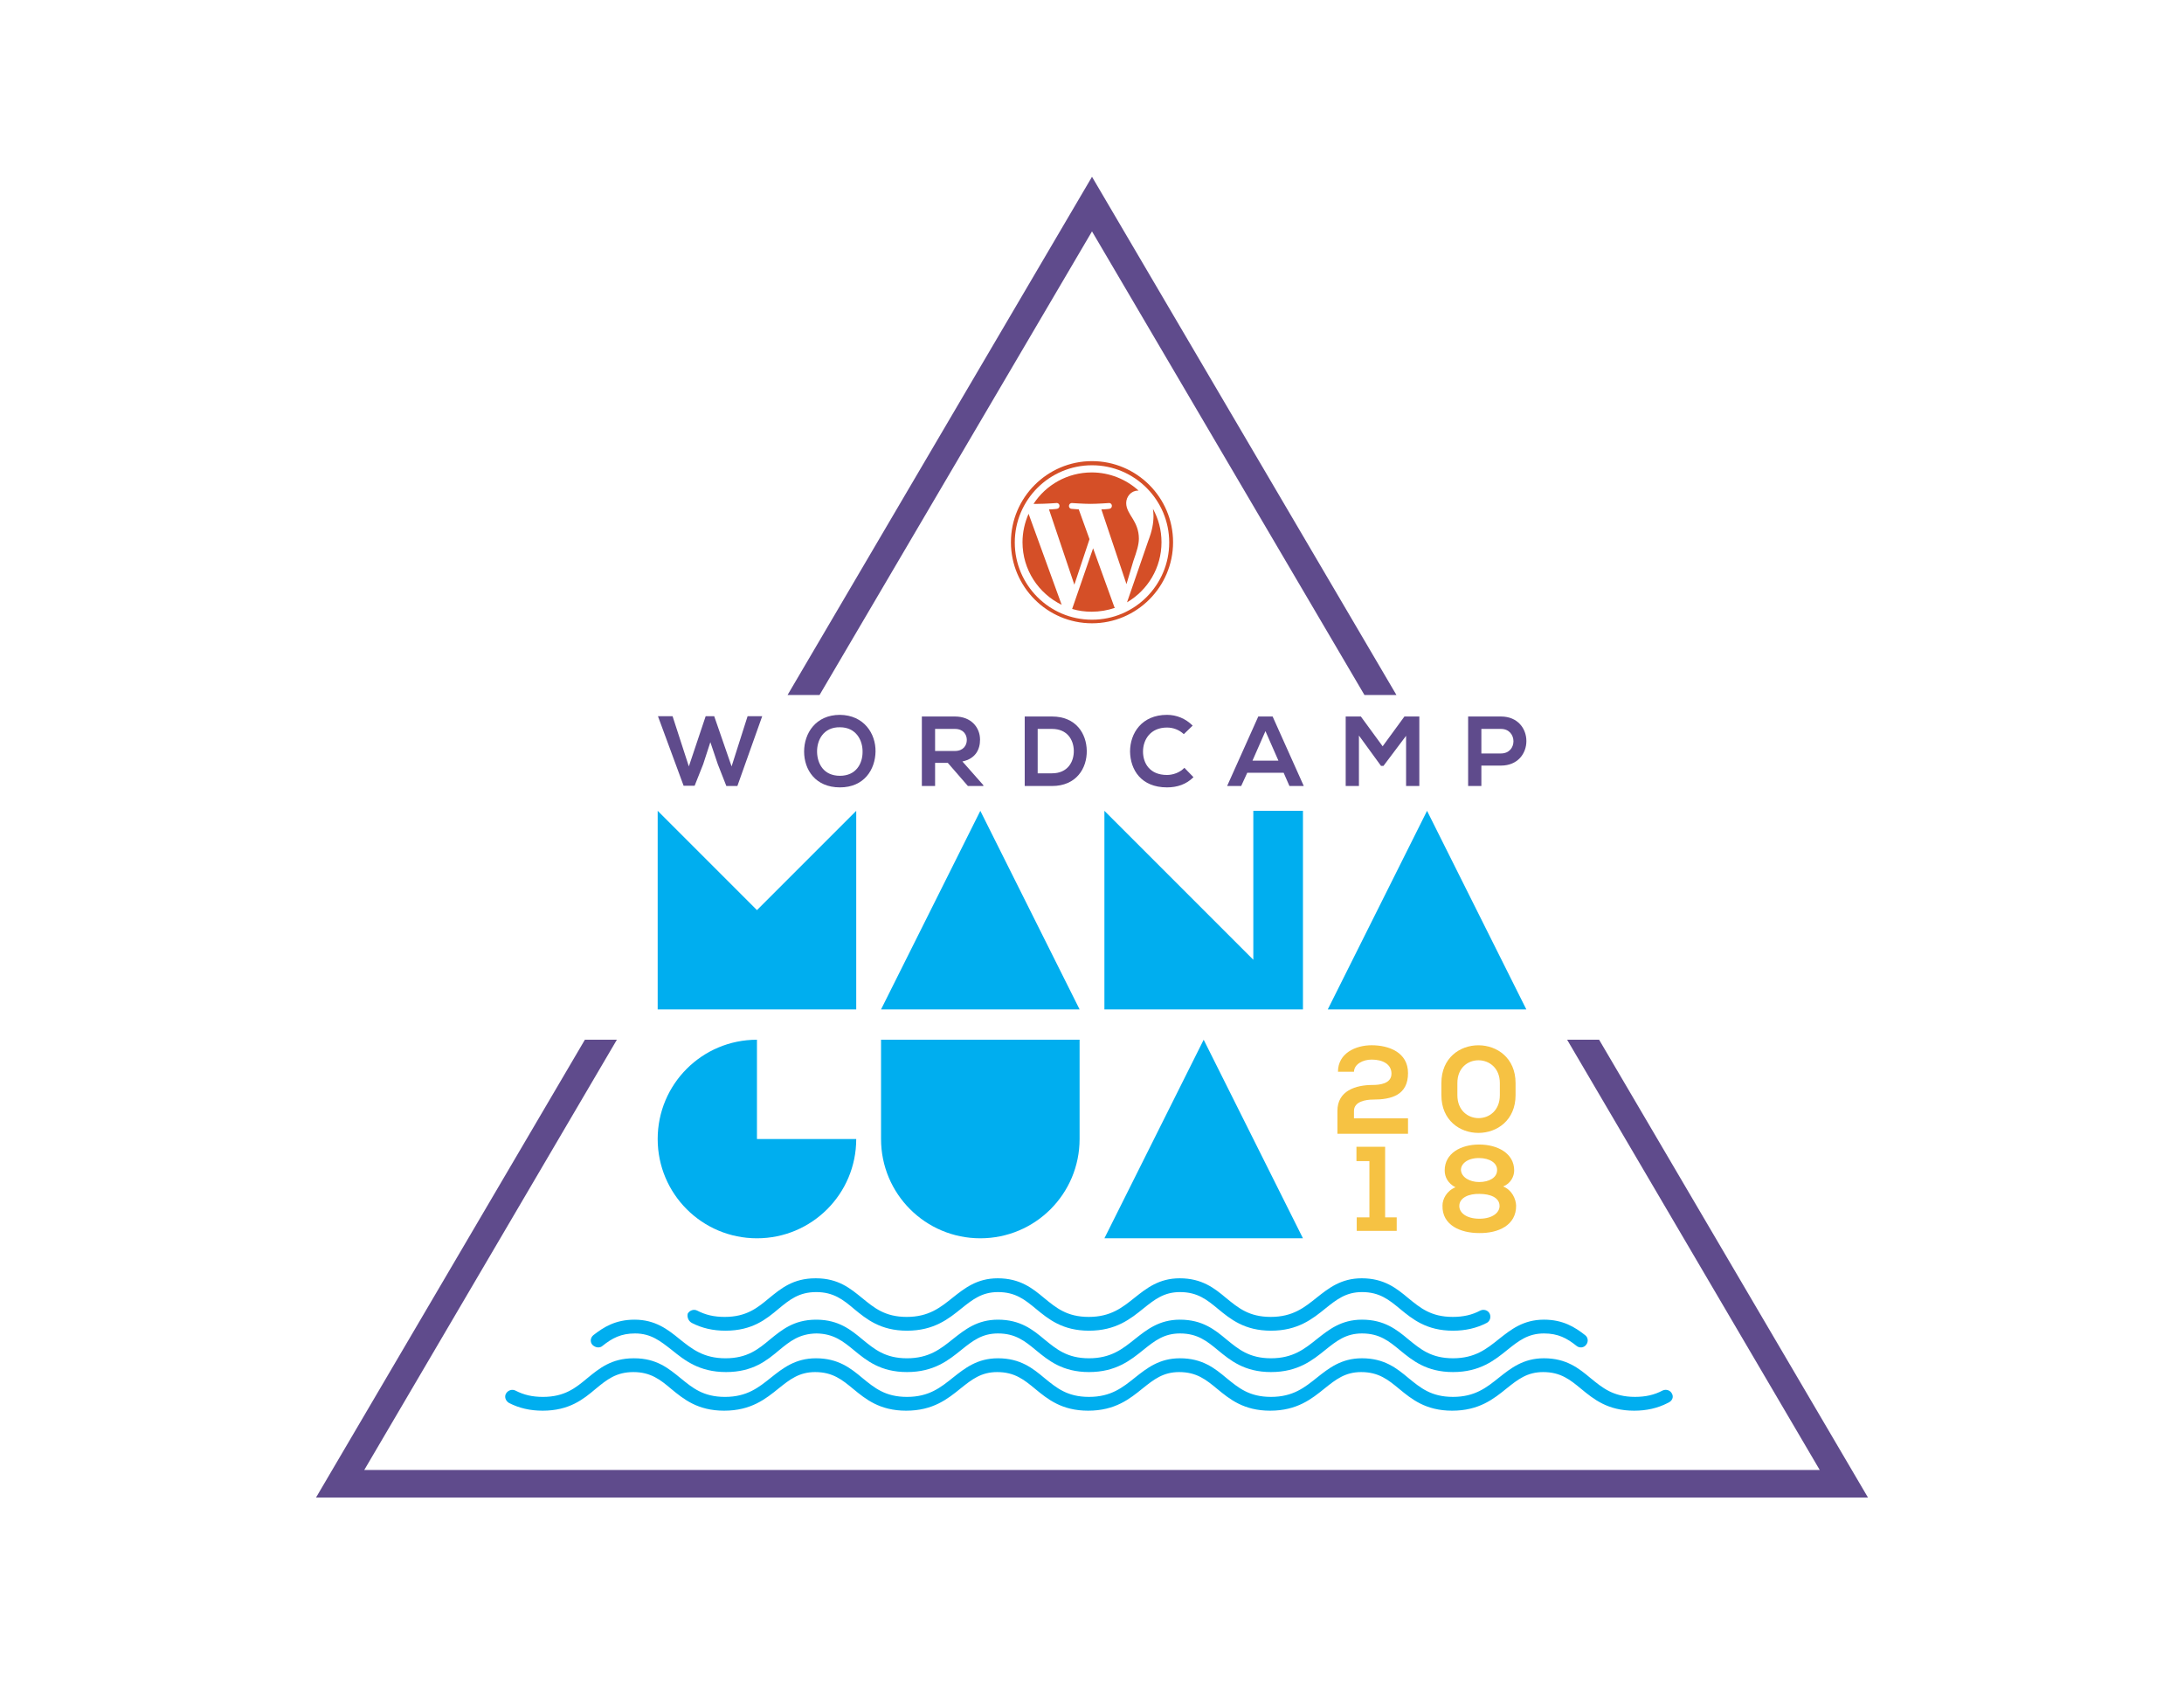 <?xml version="1.0" encoding="utf-8"?>
<!-- Generator: Adobe Illustrator 21.1.0, SVG Export Plug-In . SVG Version: 6.00 Build 0)  -->
<svg version="1.1" xmlns="http://www.w3.org/2000/svg" xmlns:xlink="http://www.w3.org/1999/xlink" x="0px" y="0px"
	 viewBox="0 0 792 612" style="enable-background:new 0 0 792 612;" xml:space="preserve">
<style type="text/css">
	.st0{fill:#5F4B8C;}
	.st1{fill:#F6C243;}
	.st2{fill:#D54F27;}
	.st3{fill:#00AEEF;}
</style>
<g id="Triangle">
	<g>
		<polygon class="st0" points="297.2,252 396,83.9 494.8,252 506.4,252 396,64.1 285.6,252 		"/>
		<polygon class="st0" points="579.9,377 568.3,377 659.9,533 132.1,533 223.7,377 212.1,377 114.6,543 677.4,543 		"/>
	</g>
	<g>
		<path class="st0" d="M267.4,285h-4l-3.1-7.9l-2.7-8l-2.6,8l-3.1,7.8h-4l-9.3-25.2h5.3l5.9,18.2l6.1-18.2h3.1l6.3,18.2l5.8-18.2
			h5.3L267.4,285z"/>
		<path class="st0" d="M317.5,272.5c-0.1,6.5-4.1,13-12.9,13c-8.9,0-13-6.4-13-13s4.2-13.3,13-13.3
			C313.3,259.3,317.6,266,317.5,272.5z M296.3,272.7c0.1,4.1,2.3,8.6,8.3,8.6c5.9,0,8.2-4.5,8.2-8.6c0.1-4.2-2.3-9-8.2-9
			C298.6,263.6,296.2,268.4,296.3,272.7z"/>
		<path class="st0" d="M356.7,285H351l-7.3-8.4h-4.6v8.4h-4.8v-25.2c4,0,8,0,12,0c5.9,0,9.1,4,9.1,8.4c0,3.5-1.6,6.9-6.4,7.9
			l7.6,8.6V285z M339.1,264.2v8.1h7.2c3,0,4.3-2,4.3-4s-1.3-4-4.3-4H339.1z"/>
		<path class="st0" d="M394.1,272.2c0.1,6.4-3.8,12.8-12.6,12.8c-3.1,0-6.8,0-9.9,0v-25.2c3.1,0,6.8,0,9.9,0
			C390.2,259.8,394,266,394.1,272.2z M376.3,280.4h5.2c5.7,0,8-4.2,7.9-8.3c-0.1-3.9-2.4-7.8-7.9-7.8h-5.2V280.4z"/>
		<path class="st0" d="M432.8,281.8c-2.6,2.6-5.9,3.7-9.6,3.7c-9.4,0-13.3-6.4-13.4-13c0-6.6,4.2-13.3,13.4-13.3
			c3.4,0,6.7,1.3,9.3,3.9l-3.2,3.1c-1.7-1.6-3.9-2.4-6.1-2.4c-6.1,0-8.7,4.5-8.7,8.7c0,4.2,2.4,8.5,8.7,8.5c2.2,0,4.7-0.9,6.3-2.6
			L432.8,281.8z"/>
		<path class="st0" d="M465.5,280.2h-13.2l-2.2,4.8h-5.1l11.3-25.2h5.2l11.3,25.2h-5.2L465.5,280.2z M458.9,265.1l-4.7,10.7h9.4
			L458.9,265.1z"/>
		<path class="st0" d="M509.9,266.8l-8.2,10.9h-0.9l-8-11V285H488v-25.2h5.5l7.9,10.8l7.9-10.8h5.4V285h-4.8V266.8z"/>
		<path class="st0" d="M544.3,277.6h-7.1v7.4h-4.8v-25.2c4,0,7.9,0,11.9,0C556.6,259.8,556.6,277.6,544.3,277.6z M537.2,273.2h7.1
			c6.1,0,6-8.9,0-8.9h-7.1V273.2z"/>
	</g>
</g>
<g id="WP_2018">
	<g>
		<path class="st1" d="M485.2,388.6c0-6.7,6.4-9.6,12.2-9.6c6.3,0,13.2,2.6,13.2,10.1c0,8-6,9.6-12.7,9.6c-2.6,0-6.9,0.7-6.9,4.1
			v2.7h19.6v5.6h-25.6c0-2.8,0-5.5,0-8.3c0-7.3,6.6-9.4,12.8-9.4c2.4,0,6.8-0.4,6.8-4.1c0-3.4-3.1-5.1-7.2-5.1
			c-3.1,0-6.3,1.6-6.4,4.4H485.2z"/>
		<path class="st1" d="M522.7,392.7c0-18.3,26.9-18.2,26.9,0v4.4c0,18.2-26.9,18.3-26.9,0V392.7z M528.5,397.1
			c0,11.1,15.4,11.1,15.4,0v-4.4c0-10.9-15.4-11.1-15.4,0V397.1z"/>
		<path class="st1" d="M492,441.4h4.6V421h-4.7v-5.2h10.4v25.6h4.2v4.9H492V441.4z"/>
		<path class="st1" d="M527.8,430.5c-2.7-1.4-3.9-3.7-3.9-6.1c0-6.2,5.8-9.4,12.5-9.4c6.7,0,12.7,3.2,12.7,9.4c0,2.1-1.2,4.7-4,5.8
			c3.2,1.3,4.6,4.5,4.7,6.9c0.1,7.2-6.5,10.1-13.4,10c-6.7,0-13.5-2.8-13.3-10C523.1,434.8,524.6,431.8,527.8,430.5z M529.2,437.3
			c0,2.4,2.5,4.6,7.3,4.6c4.7,0,7.3-2.2,7.3-4.6c0-3.1-3.4-4.4-7.3-4.4C532.8,432.8,529.2,434.2,529.2,437.3z M536.4,428.6
			c3.6,0,6.5-1.6,6.5-4.3c0.1-2.6-2.7-4.4-6.6-4.4c-4.4,0-6.6,2.3-6.5,4.4C530,426.9,533,428.6,536.4,428.6z"/>
	</g>
	<g>
		<path class="st2" d="M370.8,196.6c0,10,5.8,18.6,14.2,22.7l-12-33C371.6,189.5,370.8,193,370.8,196.6z"/>
		<path class="st2" d="M413,195.3c0-3.1-1.1-5.3-2.1-7c-1.3-2.1-2.5-3.8-2.5-5.9c0-2.3,1.8-4.5,4.2-4.5c0.1,0,0.2,0,0.3,0
			c-4.5-4.1-10.5-6.6-17-6.6c-8.8,0-16.6,4.5-21.1,11.4c0.6,0,1.1,0,1.6,0c2.6,0,6.7-0.3,6.7-0.3c1.4-0.1,1.5,1.9,0.2,2.1
			c0,0-1.4,0.2-2.9,0.2l9.2,27.3l5.5-16.5l-3.9-10.8c-1.4-0.1-2.6-0.2-2.6-0.2c-1.4-0.1-1.2-2.2,0.2-2.1c0,0,4.2,0.3,6.6,0.3
			c2.6,0,6.7-0.3,6.7-0.3c1.4-0.1,1.5,1.9,0.2,2.1c0,0-1.4,0.2-2.9,0.2l9.1,27.1l2.5-8.4C412.2,200,413,197.5,413,195.3z"/>
		<path class="st2" d="M396.4,198.8l-7.6,22c2.3,0.7,4.6,1,7.1,1c2.9,0,5.8-0.5,8.4-1.4c-0.1-0.1-0.1-0.2-0.2-0.3L396.4,198.8z"/>
		<path class="st2" d="M418.1,184.5c0.1,0.8,0.2,1.7,0.2,2.6c0,2.6-0.5,5.4-1.9,9l-7.7,22.3c7.5-4.4,12.5-12.5,12.5-21.8
			C421.2,192.2,420.1,188.1,418.1,184.5z"/>
		<path class="st2" d="M396,167.2c-16.2,0-29.4,13.2-29.4,29.4c0,16.2,13.2,29.4,29.4,29.4c16.2,0,29.4-13.2,29.4-29.4
			C425.4,180.4,412.2,167.2,396,167.2z M396,224.7c-15.5,0-28-12.6-28-28c0-15.5,12.6-28,28-28c15.5,0,28,12.6,28,28
			C424,212.1,411.5,224.7,396,224.7z"/>
	</g>
</g>
<g id="Managua__x2B__Waves">
	<g>
		<path class="st3" d="M606.3,505.3c-0.6-1.2-2.1-1.7-3.4-1.1c-3,1.6-6.2,2.3-10,2.3c-7.9,0-11.8-3.3-16.1-6.8
			c-4.3-3.6-8.8-7.2-16.9-7.2c-7.5,0-12,3.6-16.3,7c-4.5,3.6-8.7,7-16.7,7c-7.9,0-11.8-3.3-16.1-6.8c-4.3-3.6-8.8-7.2-16.9-7.2
			c-7.5,0-12,3.6-16.3,7c-4.5,3.6-8.7,7-16.7,7c-7.9,0-11.8-3.3-16.1-6.8c-4.3-3.6-8.8-7.2-16.9-7.2c-7.5,0-12,3.6-16.3,7
			c-4.5,3.6-8.7,7-16.7,7c-7.9,0-11.8-3.3-16.1-6.8c-4.3-3.6-8.8-7.2-16.9-7.2c-7.5,0-12,3.6-16.3,7c-4.5,3.6-8.7,7-16.7,7
			c-7.9,0-11.8-3.3-16.1-6.8c-4.3-3.6-8.8-7.2-16.9-7.2c-7.5,0-12,3.6-16.3,7c-4.5,3.6-8.7,7-16.7,7c-7.9,0-11.8-3.3-16.1-6.8
			c-4.3-3.5-8.7-7.2-16.8-7.2c0,0,0,0,0,0c0,0,0,0-0.1,0c0,0,0,0-0.1,0c0,0,0,0,0,0c-8.1,0-12.5,3.7-16.8,7.2
			c-4.2,3.5-8.2,6.8-16.1,6.8c-3.8,0-6.9-0.7-10-2.3c-1.2-0.6-2.7-0.1-3.4,1.1s-0.1,2.7,1.1,3.4c3.7,1.9,7.7,2.8,12.2,2.8
			c9.7,0,14.8-4.2,19.2-7.9c4-3.3,7.4-6.1,13.7-6.1c6.3,0,9.8,2.8,13.7,6.1c4.5,3.7,9.6,7.9,19.2,7.9c9.8,0,15.1-4.3,19.8-8.1
			c4-3.2,7.4-5.9,13.2-5.9c6.4,0,9.8,2.8,13.8,6.1c4.5,3.7,9.6,7.9,19.2,7.9c9.8,0,15.1-4.3,19.8-8.1c4-3.2,7.4-5.9,13.2-5.9
			c6.4,0,9.8,2.8,13.8,6.1c4.5,3.7,9.6,7.9,19.2,7.9c9.8,0,15.1-4.3,19.8-8.1c4-3.2,7.4-5.9,13.2-5.9c6.4,0,9.8,2.8,13.8,6.1
			c4.5,3.7,9.6,7.9,19.2,7.9c9.8,0,15.1-4.3,19.8-8.1c4-3.2,7.4-5.9,13.2-5.9c6.4,0,9.8,2.8,13.8,6.1c4.5,3.7,9.6,7.9,19.2,7.9
			c9.8,0,15.1-4.3,19.8-8.1c4-3.2,7.4-5.9,13.2-5.9c6.4,0,9.8,2.8,13.8,6.1c4.5,3.7,9.6,7.9,19.2,7.9c4.5,0,8.5-0.9,12.2-2.8
			C606.5,508,607,506.5,606.3,505.3z"/>
		<path class="st3" d="M250.9,479.7c3.7,1.9,7.7,2.8,12.2,2.8c9.7,0,14.8-4.2,19.2-7.9c4-3.3,7.4-6.1,13.7-6.1
			c6.3,0,9.8,2.8,13.7,6.1c4.5,3.7,9.6,7.9,19.2,7.9c9.8,0,15.1-4.3,19.8-8.1c4-3.2,7.4-5.9,13.2-5.9c6.4,0,9.8,2.8,13.8,6.1
			c4.5,3.7,9.6,7.9,19.2,7.9c9.8,0,15.1-4.3,19.8-8.1c4-3.2,7.4-5.9,13.2-5.9c6.4,0,9.8,2.8,13.8,6.1c4.5,3.7,9.6,7.9,19.2,7.9
			c9.8,0,15.1-4.3,19.8-8.1c4-3.2,7.4-5.9,13.2-5.9c6.4,0,9.8,2.8,13.8,6.1c4.5,3.7,9.6,7.9,19.2,7.9c4.5,0,8.5-0.9,12.2-2.8
			c1.2-0.6,1.7-2.1,1.1-3.4c-0.6-1.2-2.1-1.7-3.4-1.1c-3,1.6-6.2,2.3-10,2.3c-7.9,0-11.8-3.3-16.1-6.8c-4.3-3.6-8.8-7.2-16.9-7.2
			c-7.5,0-12,3.6-16.3,7c-4.5,3.6-8.7,7-16.7,7c-7.9,0-11.8-3.3-16.1-6.8c-4.3-3.6-8.8-7.2-16.9-7.2c-7.5,0-12,3.6-16.3,7
			c-4.5,3.6-8.7,7-16.7,7c-7.9,0-11.8-3.3-16.1-6.8c-4.3-3.6-8.8-7.2-16.9-7.2c-7.5,0-12,3.6-16.3,7c-4.5,3.6-8.7,7-16.7,7
			c-7.9,0-11.8-3.3-16.1-6.8c-4.3-3.5-8.7-7.2-16.8-7.2c0,0,0,0,0,0c0,0,0,0-0.1,0c0,0,0,0-0.1,0c0,0,0,0,0,0
			c-8.1,0-12.5,3.7-16.8,7.2c-4.2,3.5-8.2,6.8-16.1,6.8c-3.8,0-6.9-0.7-10-2.3c-1.2-0.6-2.7-0.1-3.4,1.1
			C249.1,477.5,249.6,479,250.9,479.7z"/>
		<path class="st3" d="M218.5,488c3.5-2.8,6.7-4.5,11.8-4.5c5.8,0,9.2,2.8,13.2,5.9c4.7,3.8,10,8.1,19.8,8.1
			c9.7,0,14.8-4.2,19.2-7.9c3.9-3.2,7.3-6,13.6-6.1c6.3,0.1,9.7,2.9,13.6,6.1c4.5,3.7,9.6,7.9,19.2,7.9c9.8,0,15.1-4.3,19.8-8.1
			c4-3.2,7.4-5.9,13.2-5.9c6.4,0,9.8,2.8,13.8,6.1c4.5,3.7,9.6,7.9,19.2,7.9c9.8,0,15.1-4.3,19.8-8.1c4-3.2,7.4-5.9,13.2-5.9
			c6.4,0,9.8,2.8,13.8,6.1c4.5,3.7,9.6,7.9,19.2,7.9c9.8,0,15.1-4.3,19.8-8.1c4-3.2,7.4-5.9,13.2-5.9c6.4,0,9.8,2.8,13.8,6.1
			c4.5,3.7,9.6,7.9,19.2,7.9c9.8,0,15.1-4.3,19.8-8.1c4-3.2,7.4-5.9,13.2-5.9c5.1,0,8.3,1.7,11.8,4.5c1.1,0.9,2.7,0.7,3.5-0.4
			c0.9-1.1,0.7-2.7-0.4-3.5c-3.7-2.9-8-5.6-14.9-5.6c-7.5,0-12,3.6-16.3,7c-4.5,3.6-8.7,7-16.7,7c-7.9,0-11.8-3.3-16.1-6.8
			c-4.3-3.6-8.8-7.2-16.9-7.2c-7.5,0-12,3.6-16.3,7c-4.5,3.6-8.7,7-16.7,7c-7.9,0-11.8-3.3-16.1-6.8c-4.3-3.6-8.8-7.2-16.9-7.2
			c-7.5,0-12,3.6-16.3,7c-4.5,3.6-8.7,7-16.7,7c-7.9,0-11.8-3.3-16.1-6.8c-4.3-3.6-8.8-7.2-16.9-7.2c-7.5,0-12,3.6-16.3,7
			c-4.5,3.6-8.7,7-16.7,7c-7.9,0-11.8-3.3-16.1-6.8c-4.2-3.5-8.6-7.1-16.5-7.2c0,0-0.1,0-0.1,0c-0.1,0-0.1,0-0.2,0
			c-0.1,0-0.1,0-0.2,0c0,0-0.1,0-0.1,0c-7.9,0.1-12.2,3.7-16.5,7.2c-4.2,3.5-8.2,6.8-16.1,6.8c-8,0-12.2-3.4-16.7-7
			c-4.3-3.5-8.8-7-16.3-7c-6.9,0-11.2,2.7-14.9,5.6c-1.1,0.9-1.3,2.4-0.4,3.5C215.9,488.7,217.5,488.9,218.5,488z"/>
	</g>
	<g>
		<polygon class="st3" points="310.5,366 238.5,366 238.5,294 274.5,330 310.5,294 		"/>
		<polygon class="st3" points="319.5,366 355.5,294 391.5,366 		"/>
		<polygon class="st3" points="400.5,449 436.5,377 472.5,449 		"/>
		<polygon class="st3" points="481.5,366 517.5,294 553.5,366 		"/>
		<polygon class="st3" points="400.5,366 400.5,294 454.5,348 454.5,294 472.5,294 472.5,366 		"/>
		<path class="st3" d="M274.5,377c-19.9,0-36,16.1-36,36s16.1,36,36,36s36-16.1,36-36h-36V377z"/>
		<path class="st3" d="M319.5,377v36c0,19.9,16.1,36,36,36s36-16.1,36-36v-36H319.5z"/>
	</g>
</g>
</svg>
